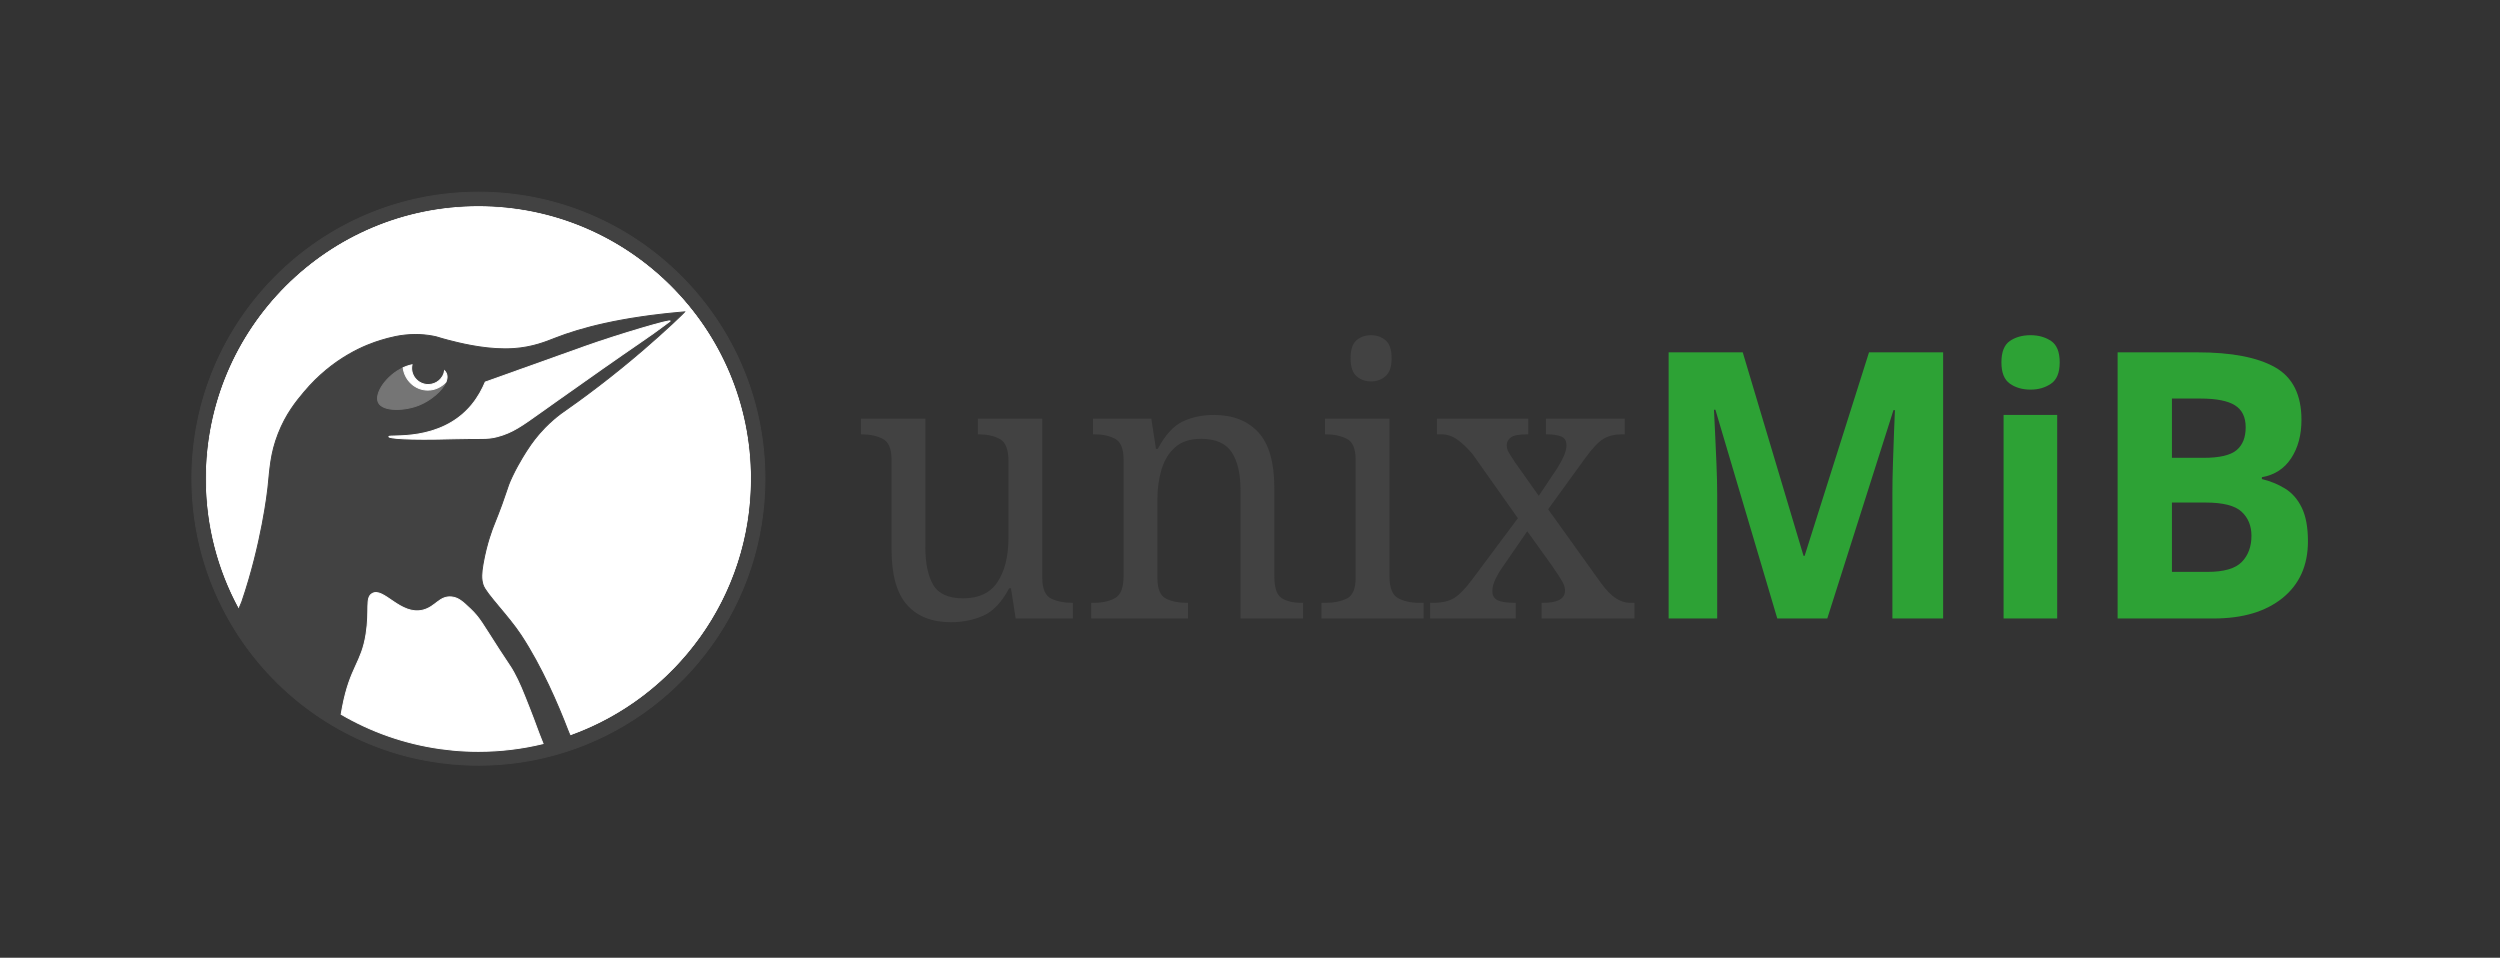 <?xml version="1.0" encoding="UTF-8" standalone="no"?><!DOCTYPE svg PUBLIC "-//W3C//DTD SVG 1.1//EN" "http://www.w3.org/Graphics/SVG/1.1/DTD/svg11.dtd"><svg width="100%" height="100%" viewBox="0 0 10888 4171" version="1.1" xmlns="http://www.w3.org/2000/svg" xmlns:xlink="http://www.w3.org/1999/xlink" xml:space="preserve" xmlns:serif="http://www.serif.com/" style="fill-rule:evenodd;clip-rule:evenodd;stroke-miterlimit:10;"><rect x="0" y="0" width="10888" height="4171" fill="#333333" stroke="none"/><rect id="Combination-Mark" serif:id="Combination Mark" x="0" y="1.524" width="10885.8" height="4166.67" style="fill:none;"/><g><path d="M2083.5,3270.28c-316.638,0 -614.321,-123.304 -838.217,-347.2c-223.896,-223.892 -347.2,-521.579 -347.2,-838.217c0,-316.637 123.304,-614.321 347.2,-838.217c223.896,-223.895 521.579,-347.2 838.217,-347.2c316.637,0 614.321,123.305 838.217,347.2c223.895,223.896 347.2,521.58 347.2,838.217c0,316.638 -123.305,614.325 -347.2,838.217c-223.896,223.896 -521.58,347.2 -838.217,347.2" style="fill:white;fill-rule:nonzero;"/><path d="M2083.5,897.358c-655.838,0 -1187.5,531.663 -1187.5,1187.5c0,655.838 531.662,1187.5 1187.5,1187.5c655.837,0 1187.5,-531.662 1187.5,-1187.5c0,-655.837 -531.663,-1187.5 -1187.5,-1187.5m0,4.167c159.75,0 314.721,31.287 460.604,92.991c140.908,59.6 267.463,144.921 376.138,253.6c108.675,108.675 194,235.225 253.604,376.138c61.7,145.883 92.987,300.854 92.987,460.604c0,159.75 -31.287,314.721 -92.987,460.604c-59.604,140.909 -144.929,267.463 -253.604,376.138c-108.675,108.675 -235.23,194 -376.138,253.604c-145.883,61.7 -300.854,92.987 -460.604,92.987c-159.75,0 -314.721,-31.287 -460.604,-92.987c-140.913,-59.604 -267.463,-144.929 -376.138,-253.604c-108.679,-108.675 -194,-235.229 -253.6,-376.138c-61.704,-145.883 -92.991,-300.854 -92.991,-460.604c0,-159.75 31.287,-314.721 92.991,-460.604c59.6,-140.913 144.921,-267.463 253.6,-376.138c108.675,-108.679 235.225,-194 376.138,-253.6c145.883,-61.704 300.854,-92.991 460.604,-92.991" style="fill:white;fill-rule:nonzero;"/><path d="M2981.86,1358.14c-14.346,16.158 -93.083,90.146 -177.712,162.992c-115.542,99.454 -236.975,193.566 -360.938,279.729c-24.896,18.641 -48.458,39.308 -70.092,61.479c-28.637,29.346 -54.37,61.792 -76.5,96.429c-0.333,0.496 -36.2,54.246 -65.079,114.975c-13.846,29.113 -18.4,42.921 -25.941,65.796c-8.492,25.75 -21.321,64.662 -56.609,152.346c-4.887,12.129 -30.029,77.037 -45.116,163.937c-6.725,38.709 -8.709,64.813 0.07,91.842c6.559,20.212 37.034,56.662 72.313,98.871c31.267,37.4 66.704,79.791 92.921,119.658c89.562,136.183 160.354,300.392 203.975,414.163c1.837,4.487 10.308,25.037 10.308,25.037l1.875,-0.671c471.179,-169.083 787.754,-619.125 787.754,-1119.86c0,-655.938 -533.65,-1189.58 -1189.58,-1189.58c-655.942,0 -1189.58,533.646 -1189.58,1189.58c0,197.579 49.466,393.283 143.054,565.946l2.046,3.779l1.695,-3.95c4.392,-10.221 8.588,-20.267 12.48,-29.85c87.408,-256.254 112.541,-486.296 113.566,-495.963c1.288,-12.091 2.425,-23.833 3.546,-35.333c6.55,-67.475 12.208,-125.754 41.325,-200.325c34.538,-88.446 81.246,-144.208 112.154,-181.104c122.396,-146.121 263.359,-204.6 336.492,-226.45c31.229,-9.329 83.5,-24.946 149.342,-24.946c24.97,0 50.095,2.296 74.675,6.829c13.545,2.5 19.058,4.213 28.191,7.054c7.804,2.425 18.492,5.746 39.167,11.084c43.646,11.262 145.846,37.633 248.275,37.633c12.804,0 25.383,-0.417 37.383,-1.233c78.496,-5.363 135.504,-27.809 173.225,-42.663l7.384,-2.9c145.05,-56.637 334.766,-95.1 563.937,-114.329m-898.354,1974.64c-74.658,0 -149.917,-6.779 -223.688,-20.154c-14.737,-2.666 -27.541,-5.175 -39.154,-7.671c-22.404,-4.8 -44.937,-10.291 -66.975,-16.316c-156.304,-42.729 -300.996,-114.7 -430.046,-213.913c-127.466,-97.991 -233.512,-217.741 -315.187,-355.925c-113.092,-191.329 -172.867,-410.546 -172.867,-633.937c0,-333.329 129.804,-646.709 365.504,-882.409c235.7,-235.704 549.08,-365.508 882.413,-365.508c333.329,0 646.708,129.804 882.408,365.508c235.7,235.7 365.509,549.08 365.509,882.409c0,261.658 -80.113,512.125 -231.675,724.325c-148.3,207.633 -352.971,363.046 -591.88,449.429c-61.75,22.329 -125.579,39.833 -189.712,52.037c-17.079,3.25 -33.917,6.113 -50.046,8.509c-29.425,4.362 -59.533,7.729 -89.487,10c-31.642,2.4 -63.642,3.616 -95.117,3.616" style="fill:rgb(66,66,66);fill-rule:nonzero;"/><path d="M1038.8,2649.81c-91.058,-168.004 -142.8,-360.425 -142.8,-564.954c0,-655.838 531.658,-1187.5 1187.5,-1187.5c655.837,0 1187.5,531.662 1187.5,1187.5c0,515.041 -327.946,953.391 -786.375,1117.9c-3.171,-7.717 -6.379,-15.442 -9.533,-23.15c-42.367,-110.509 -113.65,-276.909 -204.18,-414.563c-55.837,-84.912 -152.837,-180.571 -164.995,-218.025c-8.4,-25.883 -6.867,-51.3 0,-90.841c15.8,-91 42.604,-157.571 45,-163.521c66.095,-164.25 52.895,-155.771 82.495,-218.021c29.15,-61.292 64.959,-114.75 64.959,-114.75c18.341,-28.717 43.15,-62.192 76.233,-96.096c24.225,-24.829 48.125,-45 69.788,-61.221c95.025,-66.05 220.583,-158.904 361.108,-279.862c91.171,-78.475 182.667,-164.584 180.554,-167.013c-0.025,-0.029 -0.067,-0.041 -0.121,-0.041c-0.091,0 -0.212,0.033 -0.358,0.083c-283.933,23.508 -458.583,71.904 -568.413,114.792c-37.745,14.737 -96.558,39.72 -180,45.42c-12.362,0.846 -24.816,1.23 -37.241,1.23c-102.163,0 -203.121,-26.05 -247.75,-37.567c-44.675,-11.529 -42.109,-13.488 -67.5,-18.167c-26.534,-4.896 -51.634,-6.871 -75.054,-6.871c-64.38,0 -116.055,14.913 -149.938,25.038c-63.821,19.071 -209.104,73.833 -337.492,227.108c-34.029,40.621 -78.529,94.696 -112.5,181.688c-34.229,87.662 -36.22,153.579 -45,236.191c-1.612,15.225 -27.345,243.025 -113.429,495.4c-3.979,9.817 -8.146,19.767 -12.458,29.813m1044.7,-1814.95c-690.358,0 -1250,559.646 -1250,1250c0,231.846 63.158,448.9 173.154,635c163.279,276.237 429.796,484.212 746.479,570.787c22.125,6.046 44.492,11.5 67.088,16.346c12.991,2.788 26.083,5.3 39.221,7.679c72.704,13.179 147.554,20.188 224.058,20.188c32.058,0 63.825,-1.238 95.275,-3.621c30.187,-2.292 60.083,-5.638 89.633,-10.017c16.834,-2.5 33.529,-5.362 50.134,-8.525c65.291,-12.425 128.762,-29.975 190.029,-52.125c481.075,-173.946 824.929,-634.621 824.929,-1175.71c0,-690.354 -559.646,-1250 -1250,-1250m-1044.27,1824.5l3.396,-7.9c4.4,-10.25 8.604,-20.309 12.492,-29.892l0.046,-0.112l0.037,-0.109c87.454,-256.391 112.6,-486.629 113.629,-496.304c1.288,-12.108 2.434,-23.921 3.542,-35.346c6.533,-67.325 12.179,-125.475 41.196,-199.775c34.412,-88.125 80.987,-143.729 111.808,-180.525c122.05,-145.704 262.583,-204.008 335.492,-225.791c31.121,-9.3 83.208,-24.863 148.746,-24.863c24.845,0 49.841,2.288 74.3,6.8c13.42,2.475 18.887,4.175 27.941,6.992c7.825,2.433 18.542,5.762 39.271,11.112c43.721,11.284 146.1,37.7 248.792,37.7c12.854,0 25.479,-0.416 37.529,-1.237c78.817,-5.384 136,-27.9 173.837,-42.8c2.55,-1.004 5.013,-1.971 7.388,-2.9c143.737,-56.125 331.442,-94.384 558.021,-113.742c-20.684,21.6 -94.417,90.458 -173.917,158.883c-115.479,99.409 -236.862,193.48 -360.887,279.684c-24.921,18.662 -48.563,39.4 -70.271,61.65c-28.729,29.441 -54.554,61.996 -76.713,96.683c-0.358,0.538 -36.312,54.417 -65.254,115.279c-13.904,29.238 -18.475,43.092 -26.042,66.046c-8.483,25.725 -21.304,64.6 -56.566,152.225c-4.904,12.188 -30.134,77.383 -45.234,164.346c-6.783,39.05 -8.762,65.408 0.142,92.846c6.688,20.596 37.279,57.187 72.7,99.562c31.233,37.359 66.629,79.7 92.779,119.463c89.45,136.021 160.179,300.087 203.804,413.854c1.934,4.733 3.892,9.471 5.846,14.208l3.688,8.95l1.516,3.684l3.746,-1.35c472.004,-169.38 789.134,-620.205 789.134,-1121.82c0,-657.088 -534.58,-1191.67 -1191.67,-1191.67c-657.092,0 -1191.67,534.579 -1191.67,1191.67c0,197.925 49.554,393.971 143.304,566.941l4.096,7.559m1044.27,-1820.33c168.187,0 331.342,32.938 484.929,97.905c148.354,62.745 281.588,152.575 396.004,266.991c114.417,114.417 204.25,247.65 266.996,396.004c64.963,153.592 97.904,316.746 97.904,484.934c0,261.221 -79.979,511.271 -231.283,723.112c-72.867,102.013 -160.392,192.275 -260.158,268.288c-100.784,76.787 -212.063,137.483 -330.742,180.396c-61.642,22.287 -125.363,39.766 -189.388,51.945c-17.133,3.267 -33.945,6.121 -49.962,8.496c-29.392,4.359 -59.45,7.721 -89.338,9.988c-31.591,2.396 -63.537,3.608 -94.962,3.608c-74.546,0 -149.675,-6.771 -223.313,-20.121c-14.937,-2.704 -27.362,-5.137 -39.095,-7.654c-22.334,-4.787 -44.83,-10.271 -66.859,-16.292c-156.046,-42.654 -300.491,-114.504 -429.325,-213.554c-127.258,-97.829 -233.125,-217.383 -314.666,-355.333c-112.9,-191.013 -172.575,-409.854 -172.575,-632.879c0,-168.188 32.937,-331.342 97.9,-484.934c62.75,-148.354 152.579,-281.587 266.995,-396.004c114.417,-114.416 247.65,-204.246 396.005,-266.991c153.587,-64.967 316.741,-97.905 484.933,-97.905" style="fill:rgb(66,66,66);fill-rule:nonzero;"/><path d="M1942.52,1663.03c-19.792,22.062 -47.946,35.921 -79.304,35.921c-54.983,0 -100.275,-42.421 -107.433,-97.4c-73.959,34.158 -126.917,113.75 -107.592,152.029c19.6,38.825 114.467,36.971 179.471,9.854c47.925,-20 99.558,-62.071 114.858,-100.404Z" style="fill:rgb(117,117,117);fill-rule:nonzero;stroke:rgb(117,117,117);stroke-width:4.17px;"/><path d="M1863.22,1698.95c31.358,0 59.516,-13.858 79.304,-35.921c3.254,-8.158 4.904,-16.15 4.479,-23.717c-0.2,-3.633 -0.817,-7.183 -2,-10.595c-1.8,-5.196 -4.742,-9.955 -8.621,-14.267c-5.412,34.154 -35.237,60.317 -71.329,60.317c-39.921,0 -72.283,-31.975 -72.283,-71.421c0,-5.067 0.55,-10 1.562,-14.767c-4.075,0.879 -8.083,1.875 -12,3c-8.267,2.371 -16.362,5.371 -24.233,8.879c-0.779,0.35 -1.538,0.734 -2.313,1.092c7.159,54.979 52.454,97.4 107.434,97.4" style="fill:white;fill-rule:nonzero;"/><path d="M1863.22,1698.95c31.358,0 59.516,-13.858 79.304,-35.921c3.254,-8.158 4.904,-16.15 4.479,-23.717c-0.2,-3.633 -0.817,-7.183 -2,-10.595c-1.8,-5.196 -4.742,-9.955 -8.621,-14.267c-5.412,34.154 -35.237,60.317 -71.329,60.317c-39.921,0 -72.283,-31.975 -72.283,-71.421c0,-5.067 0.55,-10 1.562,-14.767c-4.075,0.879 -8.083,1.875 -12,3c-8.267,2.371 -16.362,5.371 -24.233,8.879c-0.779,0.35 -1.538,0.734 -2.313,1.092c7.159,54.979 52.454,97.4 107.434,97.4Z" style="fill:none;stroke:white;stroke-width:4.17px;"/><path d="M2237.59,2927.7c-15.221,-27.65 -14.658,-22.954 -64.325,-99.762c-71.129,-110 -83.767,-137.371 -124.371,-175.775c-32.921,-31.138 -51.912,-49.1 -81.479,-52.254c-53.292,-5.688 -69.583,42.758 -124.367,57.008c-99.625,25.908 -173.183,-102.612 -223.004,-71.262c-30.029,18.895 -8.962,69.158 -25.733,175.775c-20.083,127.7 -68.854,141.483 -102.925,318.287c-2.158,11.221 -4.013,21.596 -5.617,31.317c129.863,75.796 275.388,127.691 430.571,149.562c0.929,0.129 1.863,0.259 2.792,0.388c17.225,2.387 34.558,4.412 52.008,6.05c4.721,0.446 9.446,0.866 14.179,1.258c3.704,0.304 7.404,0.613 11.117,0.879c8.192,0.6 16.404,1.134 24.646,1.563c1.904,0.1 3.816,0.158 5.721,0.25c7.291,0.346 14.595,0.621 21.916,0.833c2.559,0.071 5.117,0.146 7.679,0.204c9.013,0.204 18.042,0.342 27.105,0.342c97.066,0 191.383,-11.742 281.687,-33.729c-25.904,-63.704 -29.95,-80.45 -58.979,-154.167c-29.642,-75.258 -44.938,-113.771 -68.621,-156.767" style="fill:white;fill-rule:nonzero;"/><path d="M2237.59,2927.7c-15.221,-27.65 -14.658,-22.954 -64.325,-99.762c-71.129,-110 -83.767,-137.371 -124.371,-175.775c-32.921,-31.138 -51.912,-49.1 -81.479,-52.254c-53.292,-5.688 -69.583,42.758 -124.367,57.008c-99.625,25.908 -173.183,-102.612 -223.004,-71.262c-30.029,18.895 -8.962,69.158 -25.733,175.775c-20.083,127.7 -68.854,141.483 -102.925,318.287c-2.158,11.221 -4.013,21.596 -5.617,31.317c129.863,75.796 275.388,127.691 430.571,149.562c0.929,0.129 1.863,0.259 2.792,0.388c17.225,2.387 34.558,4.412 52.008,6.05c4.721,0.446 9.446,0.866 14.179,1.258c3.704,0.304 7.404,0.613 11.117,0.879c8.192,0.6 16.404,1.134 24.646,1.563c1.904,0.1 3.816,0.158 5.721,0.25c7.291,0.346 14.595,0.621 21.916,0.833c2.559,0.071 5.117,0.146 7.679,0.204c9.013,0.204 18.042,0.342 27.105,0.342c97.066,0 191.383,-11.742 281.687,-33.729c-25.904,-63.704 -29.95,-80.45 -58.979,-154.167c-29.642,-75.258 -44.938,-113.771 -68.621,-156.767Z" style="fill:none;stroke:white;stroke-width:4.17px;"/><path d="M2358.63,1793.54c0,0 87.842,-62.666 261.804,-185.07c129.396,-91.046 224.454,-153.8 270.829,-189.584c8.65,-6.675 17.446,-13.158 26.304,-19.55c20.509,-14.796 -226.941,58.334 -366.716,108.209c-145.446,51.904 -292.034,104.3 -437.434,156.345c-12.262,29.275 -31.041,65.838 -59.995,100.642c-135.667,163.067 -360.3,125.971 -359.992,137.238c0.175,6.458 73.971,15.308 284.992,9.145c115.166,-3.362 141.608,3.034 187.495,-9.145c66.588,-17.68 106.263,-46.559 192.713,-108.23Z" style="fill:white;fill-rule:nonzero;stroke:white;stroke-width:4.17px;"/></g><g><g transform="matrix(5.435,0,0,5.631,-2953.17,965.719)"><path d="M1305.34,309.734c-15.183,0 -26.906,-4.469 -35.171,-13.406c-8.264,-8.937 -12.396,-23.303 -12.396,-43.099l0,-69.189c0,-8.456 -2.354,-13.838 -7.063,-16.144c-4.709,-2.306 -10.234,-3.46 -16.577,-3.46l-0.865,0l0,-12.108l51.604,0l0,99.46c0,12.492 2.114,22.198 6.342,29.117c4.229,6.919 12.205,10.378 23.928,10.378c12.685,0 21.91,-4.276 27.676,-12.829c5.766,-8.552 8.649,-19.843 8.649,-33.873l0,-59.388c0,-9.033 -2.307,-14.751 -6.919,-17.153c-4.613,-2.402 -10.187,-3.604 -16.721,-3.604l-0.865,0l0,-12.108l51.604,0l0,123.099c0,8.457 2.354,13.79 7.063,16c4.708,2.211 10.234,3.316 16.576,3.316l0.865,0l0,12.108l-45.838,0l-3.747,-23.352l-1.442,0c-5.958,10.763 -12.877,17.826 -20.757,21.19c-7.879,3.363 -16.528,5.045 -25.946,5.045Z" style="fill:rgb(66,66,66);fill-rule:nonzero;"/><path d="M1417.78,306.851l0,-12.108l2.306,0c6.535,0 12.108,-1.202 16.721,-3.604c4.612,-2.402 6.919,-8.12 6.919,-17.153l0,-89.946c0,-8.456 -2.259,-13.838 -6.775,-16.144c-4.517,-2.306 -9.946,-3.46 -16.288,-3.46l-1.442,0l0,-12.108l46.703,0l3.748,23.352l1.441,0c5.958,-10.763 12.637,-17.826 20.036,-21.189c7.4,-3.364 15.712,-5.046 24.937,-5.046c15.183,0 27.051,4.469 35.604,13.406c8.552,8.937 12.828,23.303 12.828,43.099l0,68.036c0,9.033 1.97,14.751 5.91,17.153c3.94,2.402 9.177,3.604 15.712,3.604l1.441,0l0,12.108l-50.162,0l0,-99.46c0,-12.492 -2.354,-22.198 -7.063,-29.117c-4.708,-6.919 -12.925,-10.378 -24.648,-10.378c-8.649,0 -15.52,2.162 -20.613,6.486c-5.093,4.325 -8.745,10.042 -10.955,17.154c-2.21,7.111 -3.315,14.798 -3.315,23.063l0,60.828c0,8.457 2.258,13.79 6.775,16c4.516,2.211 9.946,3.316 16.288,3.316l1.441,0l0,12.108l-77.549,0Z" style="fill:rgb(66,66,66);fill-rule:nonzero;"/><path d="M1642.06,123.5c-4.613,0 -8.505,-1.346 -11.676,-4.036c-3.171,-2.691 -4.757,-7.304 -4.757,-13.838c0,-6.727 1.586,-11.388 4.757,-13.982c3.171,-2.595 7.063,-3.892 11.676,-3.892c4.42,0 8.264,1.297 11.531,3.892c3.268,2.594 4.901,7.255 4.901,13.982c0,6.534 -1.633,11.147 -4.901,13.838c-3.267,2.69 -7.111,4.036 -11.531,4.036Zm-39.784,183.351l0,-12.108l3.748,0c6.342,0 11.868,-1.105 16.576,-3.316c4.709,-2.21 7.063,-7.543 7.063,-16l0,-91.387c0,-8.456 -2.354,-13.838 -7.063,-16.144c-4.708,-2.306 -10.234,-3.46 -16.576,-3.46l-0.865,0l0,-12.108l51.604,0l0,121.658c0,9.033 2.306,14.751 6.918,17.153c4.613,2.402 10.187,3.604 16.721,3.604l3.748,0l0,12.108l-81.874,0Z" style="fill:rgb(66,66,66);fill-rule:nonzero;"/><path d="M1689.34,306.851l0,-12.108l2.595,0c6.919,0 12.492,-1.25 16.72,-3.748c4.229,-2.499 9.13,-7.4 14.703,-14.703l36.324,-46.991l-36.324,-49.585c-4.228,-4.805 -8.312,-8.553 -12.252,-11.244c-3.94,-2.69 -8.12,-4.036 -12.541,-4.036l-3.747,0l0,-12.108l73.225,0l0,12.108l-0.865,0c-6.727,0 -11.147,0.817 -13.261,2.451c-2.114,1.634 -3.172,3.604 -3.172,5.91c0,2.114 0.577,4.084 1.73,5.91c1.153,1.826 2.787,4.276 4.901,7.351l19.027,25.946l14.991,-21.622c2.114,-3.267 3.844,-6.39 5.189,-9.369c1.346,-2.979 2.018,-5.718 2.018,-8.216c0,-3.46 -1.489,-5.718 -4.468,-6.775c-2.979,-1.057 -6.679,-1.586 -11.099,-1.586l-0.865,0l0,-12.108l63.135,0l0,12.108l-2.595,0c-5.573,0 -10.378,1.154 -14.414,3.46c-4.036,2.306 -8.937,7.303 -14.703,14.991l-29.693,39.495l42.378,57.081c4.228,5.574 8.216,9.514 11.964,11.82c3.748,2.306 7.447,3.46 11.099,3.46l3.748,0l0,12.108l-74.379,0l0,-12.108l1.442,0c11.531,0 17.297,-3.172 17.297,-9.514c0,-2.114 -0.721,-4.42 -2.162,-6.919c-1.441,-2.498 -4.372,-6.823 -8.793,-12.973l-19.315,-25.946l-20.18,28.253c-1.73,2.306 -3.46,5.141 -5.189,8.504c-1.73,3.363 -2.595,6.583 -2.595,9.658c0,3.267 1.393,5.573 4.18,6.919c2.787,1.345 7.351,2.018 13.694,2.018l0.865,0l0,12.108l-68.613,0Z" style="fill:rgb(66,66,66);fill-rule:nonzero;"/><path d="M1967.54,306.851l-49.586,-161.442l-1.153,0c0.193,3.844 0.481,9.61 0.865,17.298c0.385,7.687 0.769,15.952 1.153,24.793c0.385,8.84 0.577,16.72 0.577,23.639l0,95.712l-38.919,0l0,-205.838l59.387,0l48.721,157.405l0.865,0l51.603,-157.405l59.388,0l0,205.838l-40.649,0l0,-97.442c0,-6.534 0.144,-14.03 0.433,-22.486c0.288,-8.457 0.576,-16.481 0.864,-24.072c0.289,-7.592 0.529,-13.309 0.721,-17.153l-1.153,0l-53.045,161.153l-40.072,0Z" style="fill:rgb(45,162,53);fill-rule:nonzero;"/><path d="M2170.5,87.752c6.342,0 11.82,1.489 16.432,4.468c4.613,2.979 6.919,8.505 6.919,16.577c0,7.88 -2.306,13.357 -6.919,16.432c-4.612,3.075 -10.09,4.613 -16.432,4.613c-6.535,0 -12.06,-1.538 -16.577,-4.613c-4.516,-3.075 -6.775,-8.552 -6.775,-16.432c0,-8.072 2.259,-13.598 6.775,-16.577c4.517,-2.979 10.042,-4.468 16.577,-4.468Zm21.333,61.693l0,157.406l-42.955,0l0,-157.406l42.955,0Z" style="fill:rgb(45,162,53);fill-rule:nonzero;"/><path d="M2240.26,101.013l64,0c27.292,0 48,3.844 62.126,11.532c14.127,7.687 21.19,21.237 21.19,40.648c0,11.724 -2.739,21.622 -8.217,29.694c-5.477,8.072 -13.309,12.973 -23.495,14.703l0,1.441c6.727,1.538 12.925,3.988 18.595,7.351c5.669,3.364 10.138,8.313 13.405,14.847c3.267,6.535 4.901,15.183 4.901,25.946c0,18.643 -6.775,33.249 -20.324,43.82c-13.55,10.57 -31.952,15.856 -55.208,15.856l-76.973,0l0,-205.838Zm43.532,81.586l25.369,0c12.685,0 21.478,-1.97 26.379,-5.91c4.901,-3.94 7.351,-9.85 7.351,-17.73c0,-7.88 -2.883,-13.55 -8.649,-17.009c-5.765,-3.459 -14.895,-5.189 -27.387,-5.189l-23.063,0l0,45.838Zm0,34.594l0,53.622l28.54,0c13.07,0 22.199,-2.547 27.388,-7.64c5.189,-5.093 7.784,-11.868 7.784,-20.324c0,-7.688 -2.643,-13.886 -7.928,-18.595c-5.286,-4.708 -14.847,-7.063 -28.685,-7.063l-27.099,0Z" style="fill:rgb(45,162,53);fill-rule:nonzero;"/></g></g></svg>